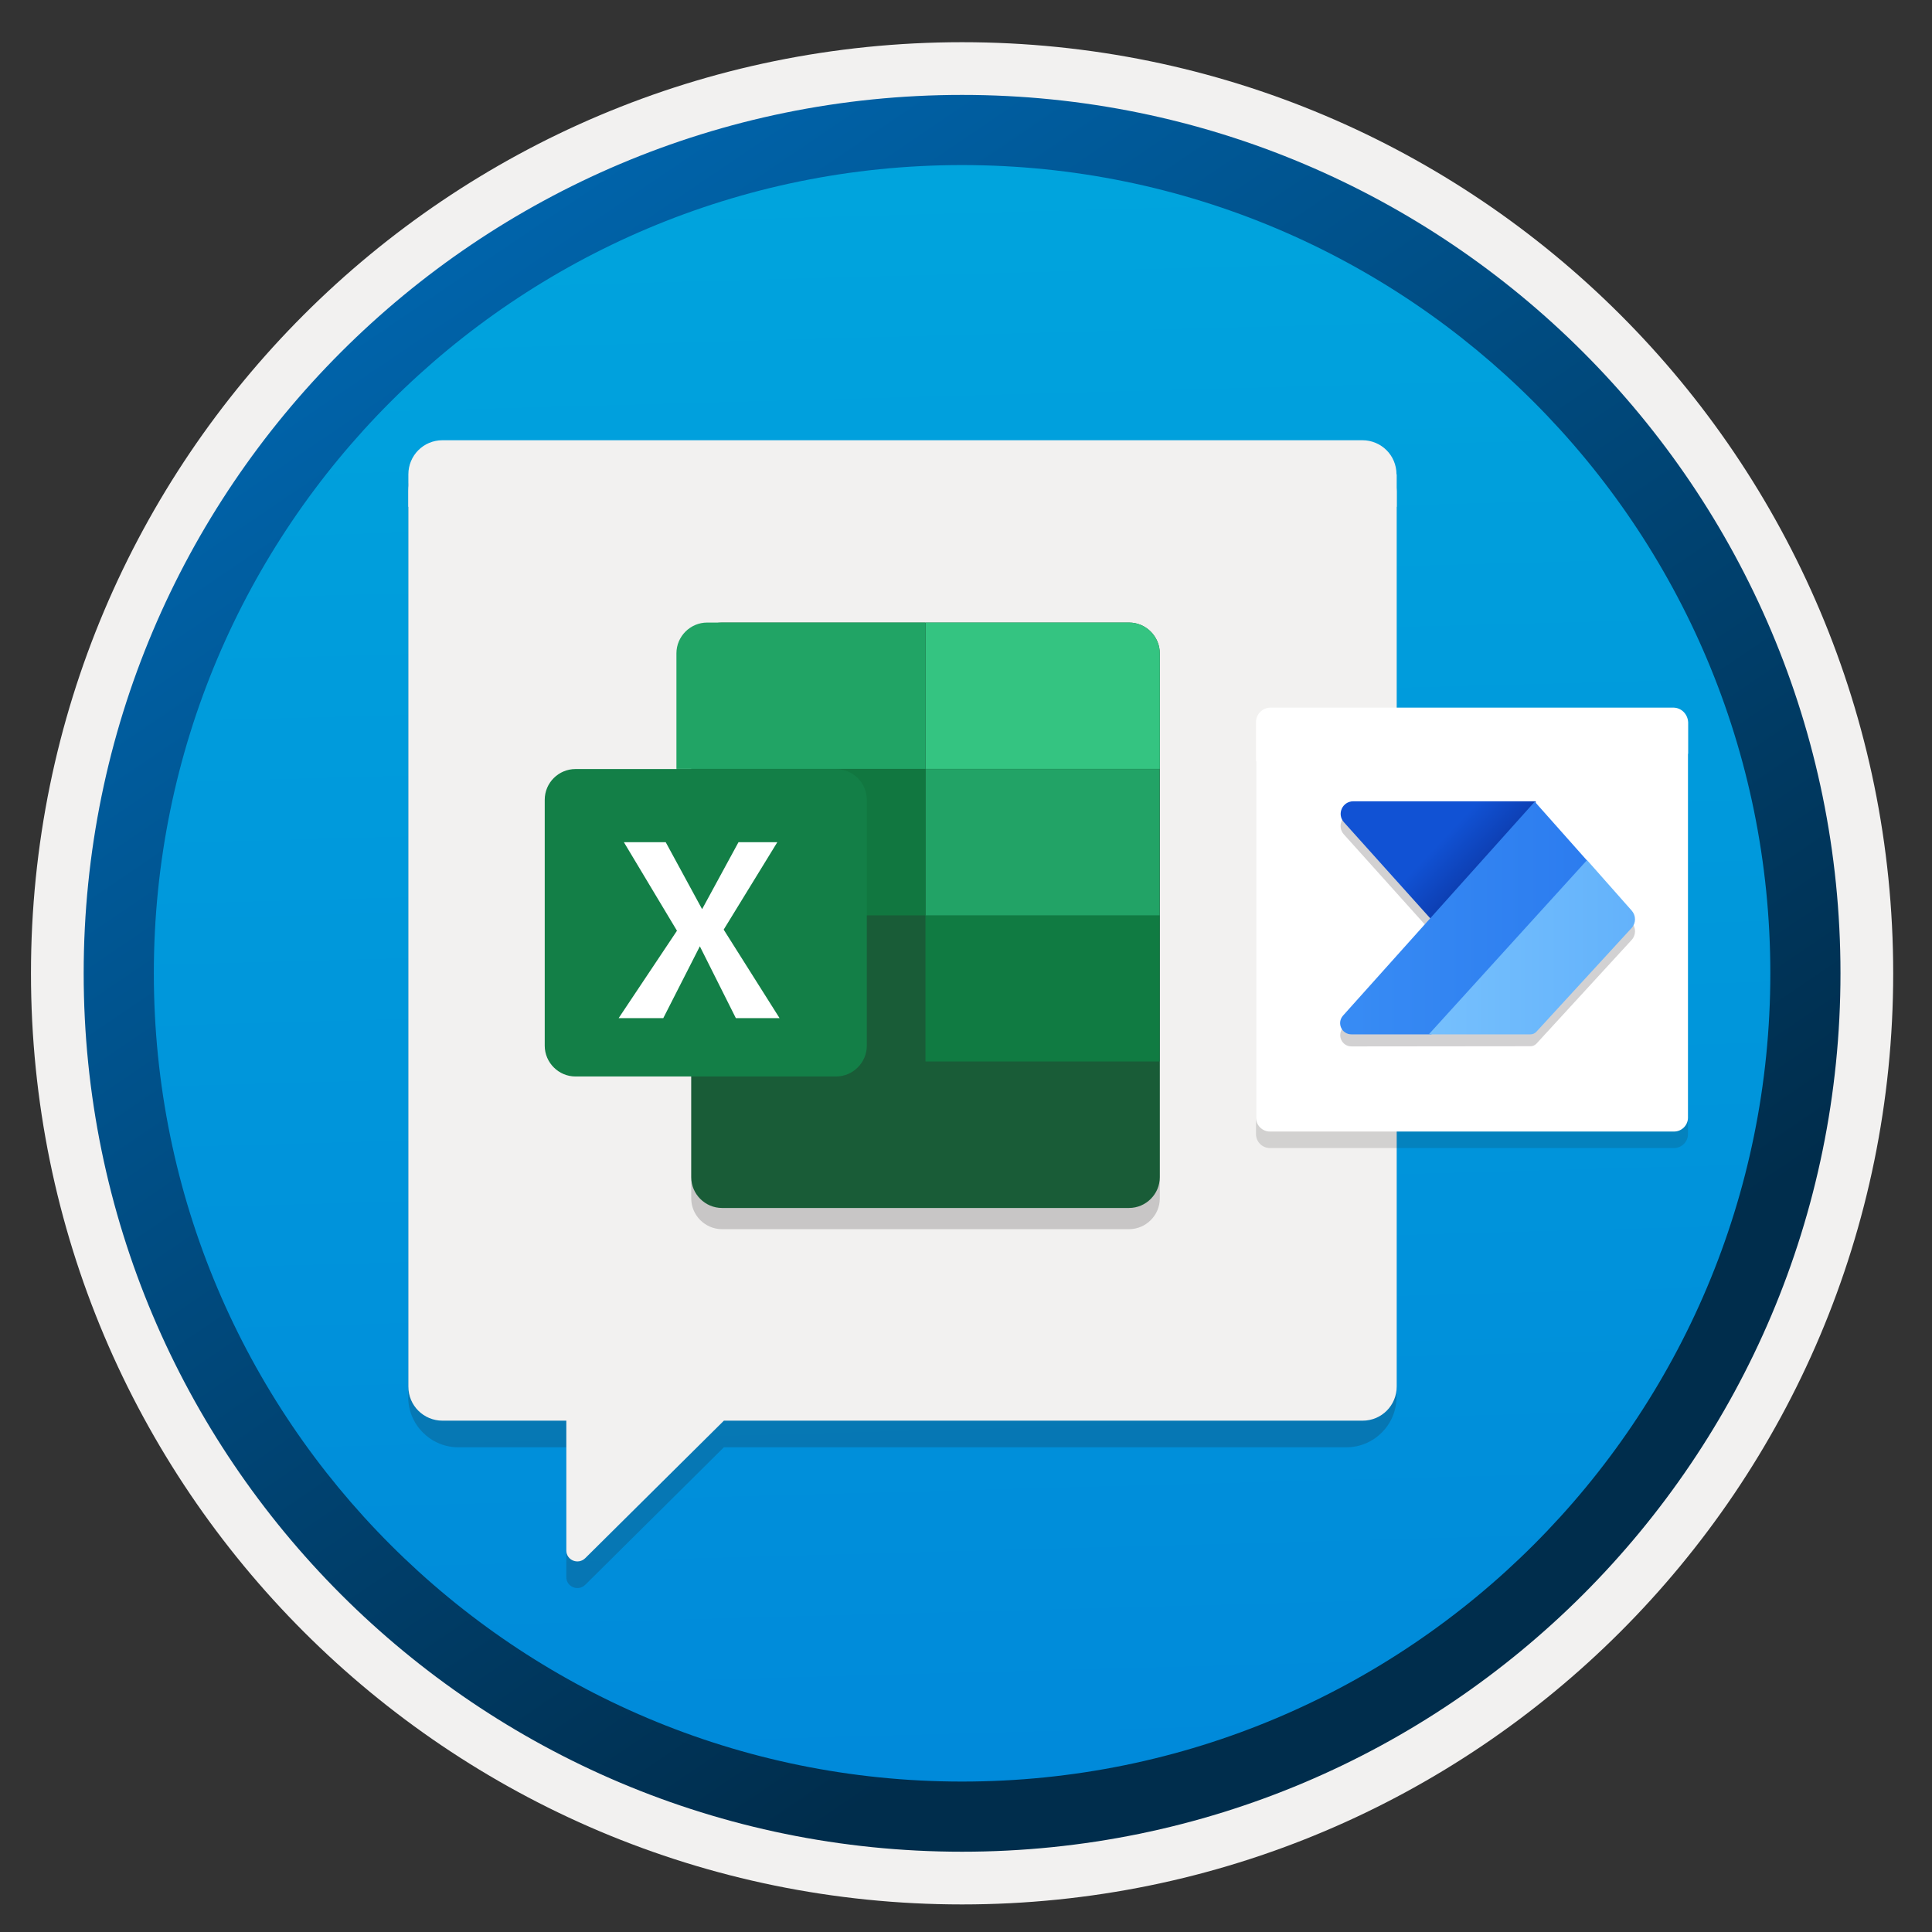 <svg width="103" height="103" viewBox="0 0 103 103" fill="none" xmlns="http://www.w3.org/2000/svg">
<rect x="0" y="0" width="103" height="103" fill="#333333" stroke="none"/>
<path d="M51.291 98.7C25.441 98.7 4.481 77.75 4.481 51.89C4.481 26.03 25.441 5.08 51.291 5.08C77.141 5.08 98.101 26.04 98.101 51.89C98.101 77.74 77.141 98.7 51.291 98.7Z" fill="url(#paint0_linear)"/>
<path fill-rule="evenodd" clip-rule="evenodd" d="M97.191 51.89C97.191 77.24 76.641 97.79 51.291 97.79C25.941 97.79 5.391 77.24 5.391 51.89C5.391 26.54 25.941 5.99 51.291 5.99C76.641 5.99 97.191 26.54 97.191 51.89ZM51.291 2.25C78.711 2.25 100.931 24.47 100.931 51.89C100.931 79.31 78.701 101.53 51.291 101.53C23.871 101.53 1.651 79.3 1.651 51.89C1.651 24.47 23.871 2.25 51.291 2.25Z" fill="#F2F1F0"/>
<path fill-rule="evenodd" clip-rule="evenodd" d="M94.381 51.89C94.381 75.69 75.091 94.98 51.291 94.98C27.491 94.98 8.201 75.69 8.201 51.89C8.201 28.09 27.491 8.8 51.291 8.8C75.091 8.8 94.381 28.09 94.381 51.89ZM51.291 5.06C77.151 5.06 98.121 26.03 98.121 51.89C98.121 77.75 77.151 98.72 51.291 98.72C25.431 98.72 4.461 77.75 4.461 51.89C4.461 26.03 25.421 5.06 51.291 5.06Z" fill="url(#paint1_linear)"/>
<path opacity="0.2" d="M74.452 25.77H21.762V74.48C21.762 75.96 22.962 77.16 24.442 77.16H30.192V84.08C30.192 84.6 30.822 84.86 31.202 84.49L38.592 77.16H71.772C73.252 77.16 74.452 75.96 74.452 74.48V25.77Z" fill="#1F1D21"/>
<path d="M72.632 24.36H23.591C22.572 24.36 21.771 25.18 21.771 26.18V73.92C21.771 74.94 22.591 75.74 23.591 75.74H30.192V82.66C30.192 83.18 30.822 83.44 31.201 83.07L38.592 75.74H72.641C73.662 75.74 74.462 74.92 74.462 73.92V26.2C74.451 25.18 73.641 24.36 72.632 24.36Z" fill="#F2F1F0"/>
<path d="M74.451 25.29C74.451 24.27 73.632 23.47 72.632 23.47H23.591C22.572 23.47 21.771 24.29 21.771 25.29V27.02H74.462V25.29H74.451Z" fill="#F2F1F0"/>
<path opacity="0.2" fill-rule="evenodd" clip-rule="evenodd" d="M38.492 34.31H60.192C61.092 34.31 61.832 35.05 61.832 35.95V63.89C61.832 64.79 61.092 65.53 60.192 65.53H38.492C37.592 65.53 36.852 64.79 36.852 63.89V35.95C36.852 35.05 37.572 34.31 38.492 34.31Z" fill="#1F1D21"/>
<path fill-rule="evenodd" clip-rule="evenodd" d="M38.492 33.19H60.192C61.092 33.19 61.832 33.93 61.832 34.83V62.76C61.832 63.66 61.092 64.4 60.192 64.4H38.492C37.592 64.4 36.852 63.66 36.852 62.76V34.84C36.852 33.93 37.572 33.19 38.492 33.19Z" fill="#195C37"/>
<path d="M61.821 48.79H49.341V56.59H61.821V48.79Z" fill="#107B42"/>
<path d="M61.821 41H49.341V48.8H61.821V41Z" fill="#22A366"/>
<path d="M49.341 41H36.071V48.8H49.341V41Z" fill="#117740"/>
<path fill-rule="evenodd" clip-rule="evenodd" d="M49.341 33.19H60.191C61.091 33.19 61.831 33.93 61.831 34.83V40.99H49.341V33.19Z" fill="#34C481"/>
<path fill-rule="evenodd" clip-rule="evenodd" d="M49.342 33.19H37.702C36.801 33.19 36.062 33.93 36.062 34.83V40.99H49.331V33.19H49.342Z" fill="#21A465"/>
<path fill-rule="evenodd" clip-rule="evenodd" d="M30.681 41H44.572C45.471 41 46.212 41.74 46.212 42.64V55.75C46.212 56.65 45.471 57.39 44.572 57.39H30.681C29.782 57.39 29.041 56.65 29.041 55.75V42.64C29.041 41.73 29.782 41 30.681 41Z" fill="#137F47"/>
<path fill-rule="evenodd" clip-rule="evenodd" d="M36.091 49.62L33.261 44.9H35.491L37.431 48.47L39.371 44.9H41.441L38.581 49.56L41.561 54.28H39.231L37.311 50.45L35.361 54.28H32.981L36.091 49.62Z" fill="white"/>
<path opacity="0.15" d="M89.981 40.585H66.961V60.465C66.961 60.875 67.301 61.205 67.701 61.205H89.251C89.661 61.205 89.991 60.865 89.991 60.465L89.981 40.585Z" fill="#1F1D20"/>
<path d="M89.201 37.725H67.741C67.301 37.725 66.961 38.075 66.961 38.505V39.715V40.185V59.585C66.961 59.995 67.301 60.325 67.701 60.325H89.251C89.661 60.325 89.991 59.985 89.991 59.585V40.185H90.001V38.515C89.981 38.075 89.641 37.725 89.201 37.725Z" fill="white"/>
<path opacity="0.2" d="M86.995 49.189L81.872 43.434V43.362H72.144C71.562 43.362 71.255 44.047 71.643 44.481L76.245 49.603L71.603 54.791C71.26 55.185 71.536 55.787 72.052 55.787L81.607 55.777C81.719 55.777 81.826 55.726 81.908 55.644L86.984 50.114C87.224 49.858 87.23 49.45 86.995 49.189Z" fill="#1F1D21"/>
<path d="M81.863 46.753L76.884 49.664L71.649 43.837C71.256 43.403 71.567 42.719 72.15 42.719H81.873L81.863 46.753Z" fill="url(#paint2_linear)"/>
<path d="M84.625 45.895L81.821 42.739L71.597 54.148C71.255 54.541 71.531 55.144 72.047 55.144H76.311L84.625 45.895Z" fill="url(#paint3_linear)"/>
<path d="M86.994 48.551L84.609 45.855L76.173 55.144H81.601C81.714 55.144 81.821 55.093 81.903 55.011L86.979 49.48C87.224 49.22 87.229 48.822 86.994 48.551Z" fill="url(#paint4_linear)"/>
<defs>
<linearGradient id="paint0_linear" x1="49.522" y1="-12.899" x2="53.504" y2="132.872" gradientUnits="userSpaceOnUse">
<stop stop-color="#00ABDE"/>
<stop offset="1" stop-color="#007ED8"/>
</linearGradient>
<linearGradient id="paint1_linear" x1="2.724" y1="-19.735" x2="98.252" y2="121.147" gradientUnits="userSpaceOnUse">
<stop stop-color="#007ED8"/>
<stop offset="0.707" stop-color="#002D4C"/>
</linearGradient>
<linearGradient id="paint2_linear" x1="72.126" y1="39.365" x2="83.46" y2="50.029" gradientUnits="userSpaceOnUse">
<stop offset="0.46" stop-color="#1152D4"/>
<stop offset="0.616" stop-color="#0D3FB3"/>
</linearGradient>
<linearGradient id="paint3_linear" x1="71.446" y1="48.943" x2="84.624" y2="48.943" gradientUnits="userSpaceOnUse">
<stop stop-color="#388CF4"/>
<stop offset="1" stop-color="#2C7CEF"/>
</linearGradient>
<linearGradient id="paint4_linear" x1="76.174" y1="50.499" x2="87.167" y2="50.499" gradientUnits="userSpaceOnUse">
<stop stop-color="#76C0FD"/>
<stop offset="1" stop-color="#63B2FB"/>
</linearGradient>
</defs>
</svg>
